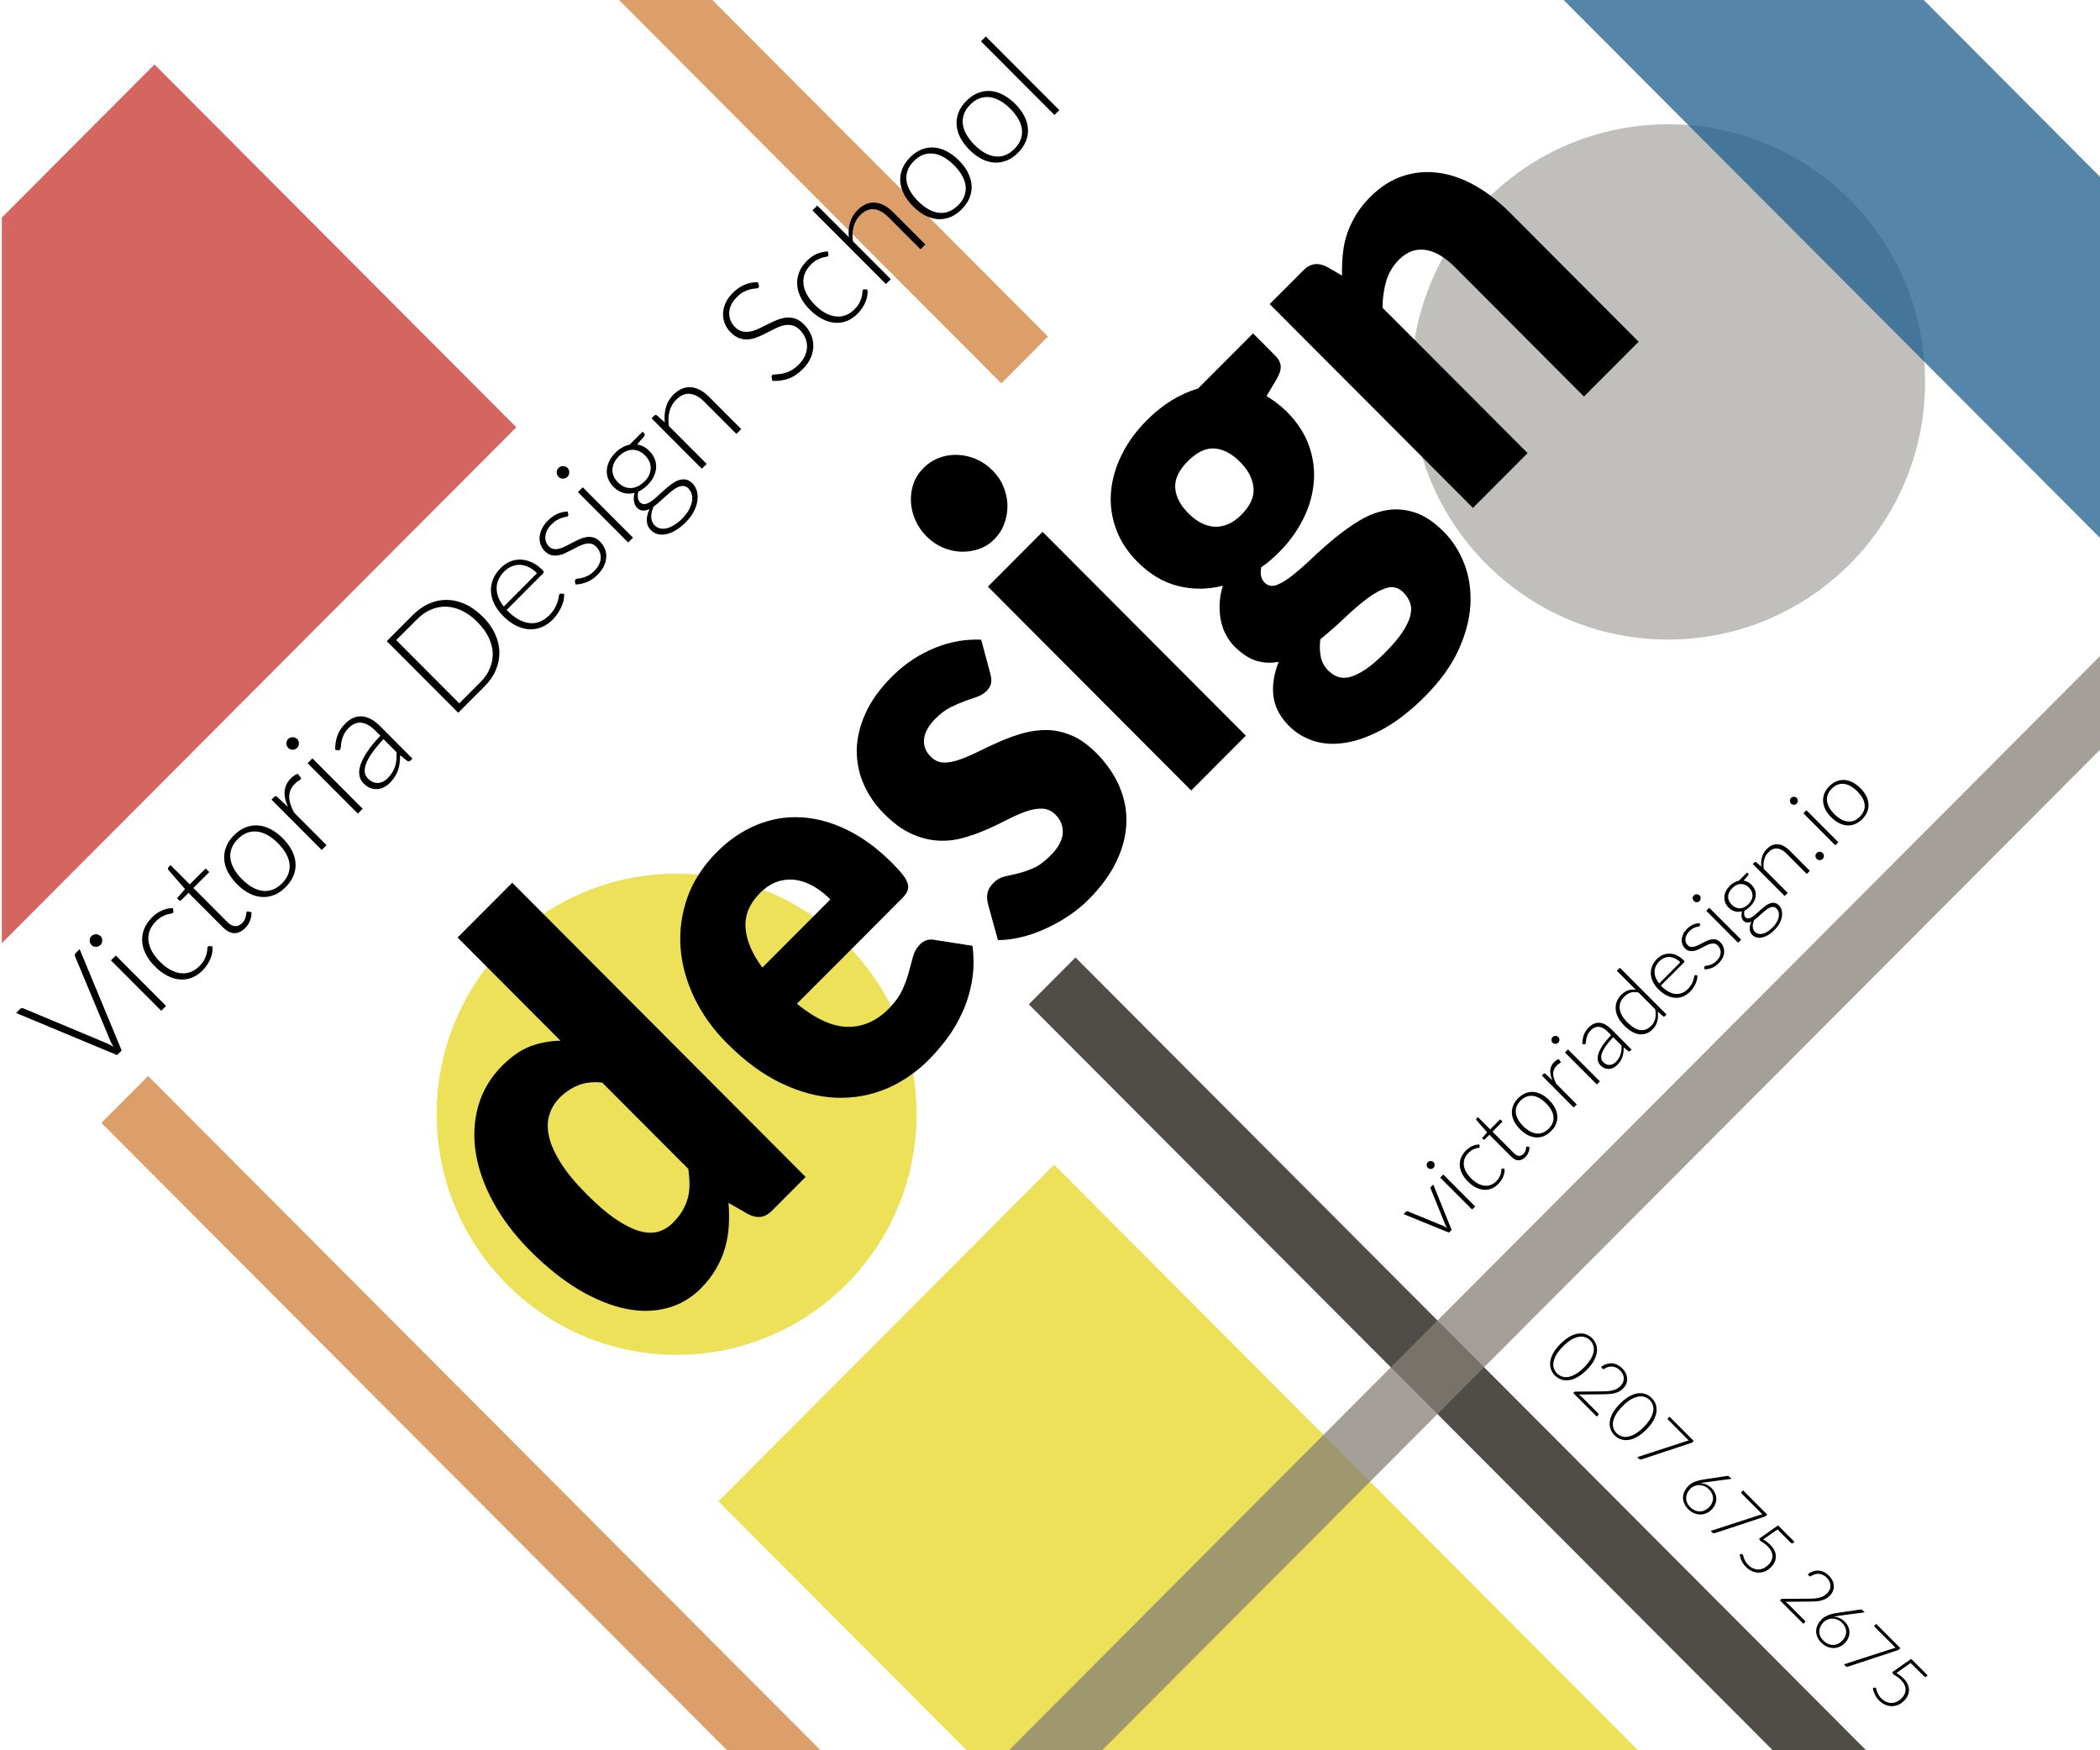 <?xml version="1.0" encoding="UTF-8"?>
<svg xmlns="http://www.w3.org/2000/svg" width="300" height="250" viewBox="0 0 300 250">
  <g id="background">
    <rect x=".26" width="299.74" height="250" fill="none"/>
  </g>
  <g id="yellow">
    <polygon points="234.01 250 138.1 250 102.63 214.44 150.59 166.36 188.94 204.81 195.6 211.49 234.01 250" fill="#e5d720" opacity=".75"/>
  </g>
  <g id="circle_grey">
    <ellipse cx="238.3" cy="54.55" rx="36.71" ry="36.8" fill="#aaa9a5" opacity=".75"/>
  </g>
  <g id="circle_yellow">
    <ellipse cx="96.66" cy="159.15" rx="34.28" ry="34.37" fill="#e5d720" opacity=".75"/>
  </g>
  <g id="red">
    <polygon points="73.76 61.03 .26 134.72 .26 31.08 22.07 9.21 73.76 61.03" fill="#c6322b" opacity=".75"/>
  </g>
  <g id="blue">
    <polygon points="300 25.25 300 76.83 275.17 51.94 241.16 17.84 223.37 0 274.82 0 300 25.25" fill="#1c5e8e" opacity=".75"/>
  </g>
  <g id="orange1">
    <polygon points="149.71 48.07 143.05 54.76 88.43 0 101.77 0 149.71 48.07" fill="#d07f37" opacity=".75"/>
  </g>
  <g id="orange2">
    <polygon points="21.16 153.69 117.22 250 103.87 250 14.48 160.38 21.16 153.69" fill="#d07f37" opacity=".75"/>
  </g>
  <g id="black">
    <polygon points="266.59 250 253.25 250 205.22 201.85 146.97 143.45 153.64 136.76 266.59 250" fill="#16120c" opacity=".75"/>
  </g>
  <g id="grey">
    <polygon points="300 93.71 300 107.09 212.15 195.16 205.48 201.85 195.86 211.49 157.45 250 144.13 250 205.49 188.48 300 93.71" fill="#857f75" opacity=".75"/>
  </g>
  <g id="design">
    <g>
      <path d="m73.18,126.08l-7.81,7.83,4.19,4.2,10.51,10.54c-1.49.02-2.9.29-4.26.78-1.35.5-2.7,1.43-4.07,2.79-1.66,1.67-2.79,3.57-3.41,5.72-.61,2.15-.73,4.4-.36,6.74.38,2.34,1.22,4.71,2.54,7.11,1.32,2.4,3.06,4.69,5.23,6.86,2.35,2.36,4.69,4.22,7,5.59,2.32,1.36,4.54,2.26,6.64,2.69,2.11.43,4.08.4,5.91-.09,1.83-.48,3.42-1.41,4.79-2.77.89-.9,1.62-1.82,2.18-2.79.57-.96,1-1.95,1.3-2.98.3-1.03.49-2.09.55-3.17.07-1.07.06-2.18-.04-3.32l2.81,1.61c1.28.67,2.4.52,3.37-.46l4.84-4.85-41.92-42.03Zm25.08,45.05c-.17.61-.42,1.21-.76,1.79-.34.59-.8,1.16-1.37,1.74-.62.62-1.33,1.04-2.1,1.27-.79.22-1.69.19-2.68-.09-1.01-.29-2.13-.85-3.38-1.7-1.25-.84-2.63-2.03-4.17-3.57s-2.81-3.07-3.68-4.45-1.44-2.64-1.69-3.79c-.26-1.14-.24-2.18.05-3.1.28-.93.79-1.75,1.51-2.48.76-.75,1.63-1.33,2.6-1.73.98-.4,2.12-.53,3.44-.39l12.3,12.33c.11.78.17,1.52.17,2.21s-.08,1.34-.24,1.96Z"/>
      <path d="m138.95,135.1l-5.38-.84c-.82-.19-1.54.03-2.16.65-.47.48-.8,1.05-.98,1.72-.19.67-.39,1.42-.6,2.23-.22.81-.53,1.67-.94,2.57-.36.76-.89,1.53-1.6,2.3-.12.14-.25.27-.39.41-1.7,1.7-3.62,2.54-5.79,2.53-2.16-.02-4.59-1.12-7.27-3.3l7.77-7.78,7.3-7.32c.35-.36.59-.69.73-1.02.13-.32.14-.67.03-1.04-.1-.38-.34-.8-.7-1.26-.36-.47-.87-1.03-1.52-1.68-2.09-2.1-4.26-3.68-6.49-4.76-2.22-1.08-4.43-1.67-6.6-1.77-2.17-.11-4.27.26-6.3,1.1-2.03.84-3.92,2.13-5.65,3.86-1.03,1.03-1.9,2.11-2.6,3.23-.69,1.06-1.23,2.16-1.63,3.31-.82,2.36-1.14,4.76-.95,7.19.19,2.43.86,4.81,1.99,7.15,1.14,2.34,2.68,4.48,4.63,6.43,2.57,2.58,5.18,4.5,7.82,5.74,2.63,1.25,5.21,1.93,7.72,2.04,2.5.1,4.9-.32,7.16-1.26,1.38-.57,2.66-1.31,3.88-2.21.79-.58,1.55-1.24,2.26-1.96.89-.89,1.76-1.9,2.6-3.02.84-1.13,1.57-2.37,2.18-3.72.62-1.35,1.08-2.81,1.36-4.39.29-1.58.33-3.29.1-5.13Zm-30.04,3.11c-1.51-2.04-2.3-3.96-2.41-5.75-.1-1.79.59-3.42,2.06-4.9.16-.16.33-.32.5-.46.68-.59,1.4-.99,2.11-1.21.91-.27,1.8-.33,2.67-.18.88.15,1.72.48,2.53.97.81.5,1.57,1.09,2.25,1.79l-2.43,2.44-7.29,7.3Z"/>
      <path d="m159.89,112.26c-.75-1.69-1.84-3.26-3.27-4.7-1.18-1.18-2.36-2.02-3.54-2.51-1.19-.5-2.36-.76-3.52-.78-1.16,0-2.29.14-3.42.46s-2.21.71-3.27,1.17c-1.05.46-2.05.93-3.02,1.41-.97.48-1.88.87-2.71,1.17-.84.3-1.62.45-2.31.44-.7-.01-1.32-.29-1.86-.83-.75-.75-1.07-1.6-.96-2.55.11-.96.66-1.93,1.65-2.92.69-.69,1.4-1.22,2.1-1.58.72-.36,1.4-.65,2.02-.88.64-.22,1.23-.43,1.78-.62.54-.19,1-.47,1.37-.84.36-.36.57-.72.65-1.1.08-.38.04-.84-.11-1.4l-1.3-4.83c-1.03-.05-2.08.01-3.18.19-1.1.18-2.19.49-3.31.93-1.11.44-2.19,1-3.26,1.7s-2.07,1.52-3.01,2.46c-1.73,1.73-2.99,3.5-3.79,5.29-.8,1.79-1.21,3.54-1.23,5.24,0,1.7.32,3.32,1.01,4.87.68,1.54,1.64,2.93,2.87,4.16,1.33,1.33,2.62,2.29,3.91,2.87,1.29.58,2.54.91,3.76.98,1.21.08,2.39-.04,3.54-.35,1.16-.31,2.25-.7,3.31-1.16,1.06-.45,2.06-.93,3.02-1.43.97-.5,1.88-.9,2.71-1.2.84-.3,1.63-.44,2.35-.42.73.02,1.38.32,1.95.9.32.32.57.69.75,1.1.18.42.27.88.26,1.37,0,.5-.16,1.03-.44,1.59-.28.56-.72,1.15-1.33,1.75-.85.86-1.68,1.46-2.46,1.8-.79.34-1.52.59-2.19.75-.69.15-1.32.3-1.91.44-.59.14-1.11.43-1.56.89-.49.49-.78.99-.88,1.52-.09.53-.05,1.08.12,1.66l1.38,5.01c1.01,0,2.08-.13,3.23-.4,1.14-.26,2.28-.65,3.43-1.17,1.16-.51,2.26-1.12,3.34-1.83,1.08-.71,2.06-1.5,2.95-2.4,1.78-1.78,3.11-3.6,3.99-5.46.89-1.86,1.36-3.7,1.41-5.51.06-1.81-.29-3.57-1.03-5.25Z"/>
      <path d="m143.35,69.51c-.35-.86-.88-1.64-1.57-2.33s-1.5-1.25-2.36-1.62c-.87-.36-1.76-.56-2.66-.59-.9-.03-1.78.11-2.61.43-.84.32-1.59.81-2.24,1.47-.64.64-1.11,1.36-1.4,2.18s-.42,1.68-.38,2.57c.04.9.24,1.78.62,2.64.37.86.91,1.65,1.62,2.36s1.47,1.22,2.31,1.59c.86.36,1.73.56,2.6.59.89.03,1.75-.1,2.57-.38.82-.29,1.56-.75,2.19-1.39.65-.66,1.14-1.41,1.44-2.26.31-.85.46-1.73.44-2.63-.02-.89-.21-1.77-.57-2.63Zm5.59,6.45l-7.81,7.83,29.04,29.12,7.81-7.83-29.04-29.12Z"/>
      <path d="m209.23,80.65c-.68-1.82-1.68-3.39-2.98-4.7-1.4-1.41-2.78-2.33-4.16-2.76-1.38-.44-2.72-.54-4.04-.31-1.32.23-2.58.72-3.81,1.46-1.23.74-2.39,1.57-3.53,2.5-1.12.92-2.19,1.86-3.2,2.82-1.01.96-1.94,1.78-2.8,2.47-.86.69-1.63,1.16-2.3,1.42-.69.26-1.28.14-1.77-.35s-.64-1.21-.46-2.18c.45-.29.88-.62,1.29-.98.42-.36.83-.74,1.23-1.14,1.49-1.48,2.64-3.09,3.5-4.83.86-1.73,1.35-3.49,1.49-5.25.14-1.77-.1-3.5-.71-5.21-.62-1.71-1.65-3.29-3.1-4.75-.47-.47-.95-.89-1.44-1.26s-.99-.72-1.5-1.03l1.41-2.37c.44-.74.64-1.37.61-1.89-.04-.53-.3-1.03-.79-1.52l-3.16-3.17-7.86,7.87c-2.64.79-5.08,2.29-7.29,4.51-1.54,1.53-2.73,3.17-3.6,4.93-.88,1.75-1.39,3.52-1.54,5.3-.16,1.78.07,3.54.69,5.26.61,1.73,1.65,3.32,3.1,4.78,1.76,1.76,3.69,2.91,5.79,3.43,2.1.53,4.24.52,6.4-.04-.29.92-.45,1.81-.47,2.66-.03.85.04,1.65.2,2.4.17.76.42,1.44.76,2.05.34.61.73,1.14,1.16,1.57,1.07,1.06,2.12,1.75,3.16,2.05,1.04.31,2.09.35,3.16.14-.69,1.74-.94,3.38-.75,4.91.19,1.53.93,2.95,2.21,4.24.99.99,2.17,1.71,3.56,2.16,1.39.44,2.92.52,4.6.24,1.69-.28,3.48-.95,5.41-2.01,1.91-1.06,3.89-2.62,5.94-4.67,2.07-2.09,3.63-4.24,4.66-6.44,1.03-2.21,1.61-4.36,1.75-6.44.13-2.08-.14-4.04-.82-5.87Zm-31.89-7.12c-.64.64-1.29,1.1-1.94,1.36-.66.27-1.31.38-1.95.34s-1.28-.23-1.89-.55c-.61-.33-1.2-.77-1.76-1.33-1.18-1.18-1.82-2.4-1.91-3.65-.09-1.26.51-2.53,1.8-3.83,1.3-1.3,2.57-1.9,3.82-1.81,1.26.1,2.46.73,3.64,1.91,1.14,1.14,1.79,2.37,1.92,3.67.14,1.3-.44,2.6-1.74,3.89Zm24.14,14.38c-.16.69-.54,1.48-1.11,2.35s-1.42,1.88-2.54,3c-1.05,1.05-1.97,1.84-2.79,2.38-.82.54-1.56.89-2.2,1.06-.64.16-1.22.15-1.71-.03-.5-.18-.95-.47-1.37-.88-.58-.58-.94-1.26-1.09-2.03-.14-.77-.16-1.58-.05-2.45,1.21-.98,2.37-2.01,3.5-3.08,1.13-1.08,2.2-1.99,3.22-2.76,1.02-.76,1.96-1.26,2.82-1.51.87-.25,1.65-.02,2.33.67.43.43.74.91.94,1.45.2.53.21,1.14.04,1.83Z"/>
      <path d="m199.84,37.1c1.15-1.14,2.4-1.61,3.79-1.4.84.12,1.69.47,2.53,1.05.55.37,1.11.83,1.67,1.39l18.45,18.5,7.81-7.83-18.45-18.5c-.89-.88-1.79-1.66-2.71-2.36h0c-.74-.56-1.5-1.05-2.27-1.48-1.74-.97-3.47-1.57-5.21-1.79-1.75-.23-3.43-.07-5.09.48-1.65.55-3.19,1.55-4.62,2.98-.84.84-1.53,1.71-2.06,2.6-.53.89-.96,1.8-1.26,2.72-.31.93-.5,1.88-.59,2.87-.09.99-.13,2-.11,3.03l-2.13-1.23c-1.28-.67-2.39-.52-3.37.46l-4.84,4.84,29.04,29.12,7.81-7.83-16.14-16.18-4.59-4.59c.02-1.4.2-2.68.54-3.83.35-1.15.95-2.16,1.81-3.02Z"/>
    </g>
  </g>
  <g id="victoria">
    <g>
      <path d="m11.38,135.58l6,14.46-.66.66-14.42-6.01.58-.59c.07-.07.14-.1.22-.11.08,0,.16,0,.24.04l11.95,5c.14.07.29.14.45.22.16.08.32.17.48.26-.1-.15-.19-.31-.27-.46-.09-.15-.16-.31-.22-.46l-5-11.97c-.03-.07-.05-.15-.04-.24,0-.09.05-.16.11-.23l.58-.58Z"/>
      <path d="m14.36,133.7c.09.09.15.19.19.3.04.11.06.22.06.34s-.02.23-.06.34c-.04.11-.11.21-.2.3-.09.09-.18.15-.3.19-.11.04-.22.07-.34.07s-.23-.02-.34-.06c-.11-.04-.21-.11-.29-.19-.09-.09-.15-.19-.2-.3-.05-.11-.07-.23-.07-.34s.02-.23.06-.34c.04-.11.11-.21.19-.3.09-.09.18-.15.3-.2.11-.04.22-.07.34-.07.12,0,.23.02.35.07.12.04.22.11.3.2Zm2.18,2.78l7.18,7.2-.69.69-7.18-7.2.69-.69Z"/>
      <path d="m24.77,130.15s0,.09,0,.13c0,.04-.03.08-.07.12-.05.05-.15.08-.29.1-.15.02-.33.06-.54.12-.22.06-.46.17-.74.31-.27.14-.56.37-.86.67-.41.42-.71.86-.88,1.32-.17.47-.23.95-.18,1.45.05.5.22,1,.49,1.5.28.5.66,1,1.14,1.49.5.51,1.01.9,1.52,1.17.51.27,1,.43,1.48.48.48.05.95,0,1.4-.18.45-.17.86-.44,1.23-.82.35-.35.6-.68.75-.99s.25-.6.31-.85c.06-.25.08-.46.09-.63,0-.17.04-.28.09-.34s.13-.08.22-.07l.41.05c.03.26.03.53-.01.82-.04.29-.13.59-.25.9-.12.3-.28.61-.48.9-.2.3-.43.58-.7.85-.46.46-.96.79-1.5,1-.54.21-1.11.3-1.7.25-.59-.04-1.18-.22-1.79-.53-.61-.31-1.2-.75-1.78-1.33-.55-.55-.98-1.12-1.28-1.72-.31-.6-.49-1.2-.53-1.81-.05-.61.04-1.2.26-1.79.22-.58.59-1.14,1.11-1.66.47-.47.95-.81,1.46-1.02.51-.21,1.03-.33,1.55-.34l.06.43Z"/>
      <path d="m35.04,132.55c-.49.49-1,.73-1.54.74-.54,0-1.09-.28-1.66-.84l-4.91-4.92-1.03,1.03c-.05.05-.11.08-.17.09-.06,0-.12-.02-.17-.07l-.27-.27,1.14-1.32-2.39-2.75c-.03-.05-.05-.11-.06-.17,0-.06.02-.12.07-.17l.32-.33,2.74,2.75,2.27-2.27.51.51-2.27,2.27,4.87,4.88c.2.2.39.34.58.43.19.09.38.14.56.14.18,0,.35-.03.52-.11.16-.08.31-.19.45-.33.17-.17.3-.35.37-.52.07-.18.13-.34.16-.49.03-.15.05-.28.06-.39,0-.11.03-.18.06-.21.04-.04.1-.05.19-.04l.49.12c.02.38-.05.78-.21,1.19-.16.4-.39.76-.69,1.06Z"/>
      <path d="m33.44,119.3c.51-.52,1.06-.89,1.64-1.12.58-.23,1.17-.33,1.77-.28.6.04,1.2.22,1.8.53.6.31,1.18.74,1.75,1.31.56.56,1,1.15,1.3,1.75.31.6.48,1.2.52,1.8.04.6-.05,1.19-.29,1.77-.23.58-.61,1.13-1.12,1.65s-1.06.89-1.64,1.12c-.58.23-1.17.33-1.77.29s-1.2-.21-1.8-.52-1.18-.74-1.74-1.31c-.56-.56-1-1.15-1.31-1.75-.31-.6-.48-1.21-.52-1.81-.04-.6.05-1.2.28-1.78.23-.58.6-1.13,1.12-1.65Zm6.85,6.86c.43-.43.73-.88.9-1.34.17-.47.23-.95.17-1.44-.06-.49-.23-.98-.51-1.48-.28-.49-.66-.98-1.14-1.46-.48-.48-.96-.86-1.46-1.14-.5-.28-.99-.46-1.48-.52-.49-.06-.97,0-1.44.16s-.92.47-1.35.9c-.43.43-.73.88-.9,1.35-.17.47-.22.95-.16,1.44s.23.99.52,1.49c.28.5.66.99,1.14,1.47.48.48.97.86,1.46,1.14s.99.45,1.48.51c.49.06.97,0,1.43-.17.47-.17.91-.47,1.34-.9Z"/>
      <path d="m41.15,115.28c-.18-.4-.32-.79-.4-1.16-.09-.37-.12-.73-.09-1.07.03-.34.11-.67.26-.99.14-.31.36-.61.63-.89.15-.15.31-.28.48-.4.17-.12.35-.2.52-.24l.42.54c.05.1.05.19-.02.25-.06.06-.16.13-.31.21-.15.08-.32.22-.52.42-.28.28-.48.57-.61.87-.13.3-.2.62-.2.96,0,.34.06.7.18,1.07.12.38.29.78.51,1.21l4.65,4.66-.69.69-7.18-7.2.37-.37c.08-.08.16-.12.22-.12.07,0,.15.04.24.11l1.56,1.46Z"/>
      <path d="m42.45,105.54c.09.09.15.19.19.3.04.11.06.22.06.34,0,.12-.02.23-.06.34-.04.11-.11.21-.19.3-.09.09-.19.15-.3.2-.11.04-.22.06-.34.07-.12,0-.23-.02-.34-.06-.11-.04-.21-.1-.29-.19s-.15-.19-.2-.3c-.05-.11-.07-.23-.07-.34,0-.12.02-.23.06-.34.04-.11.11-.21.19-.3.09-.09.18-.15.3-.2s.22-.06.34-.06c.12,0,.23.02.35.06.12.04.22.11.3.2Zm2.18,2.78l7.18,7.2-.69.69-7.18-7.2.69-.69Z"/>
      <path d="m47.88,107.09c0-.75.11-1.43.33-2.04.22-.61.59-1.17,1.12-1.7.38-.39.78-.66,1.19-.83.41-.17.83-.23,1.24-.19.42.04.84.17,1.26.4.42.23.83.54,1.23.94l4.67,4.69-.27.27c-.14.14-.3.17-.47.06l-1.02-.82c0,.39-.03.76-.07,1.11-.04.35-.11.68-.22,1-.1.32-.25.63-.44.93-.19.3-.43.6-.72.9-.25.25-.52.45-.82.61-.3.16-.62.25-.95.29-.33.03-.66-.02-1.01-.14-.34-.13-.68-.35-1-.68-.3-.3-.5-.67-.58-1.11-.09-.43-.04-.93.14-1.5.18-.56.5-1.19.96-1.89.46-.7,1.09-1.46,1.89-2.3l-.75-.75c-.66-.67-1.32-1.03-1.96-1.11-.64-.07-1.25.17-1.81.74-.35.35-.59.69-.74,1.03s-.25.65-.3.94c-.05.28-.08.53-.09.73-.01.2-.05.34-.12.41-.05.05-.11.08-.17.09-.06,0-.12,0-.18,0l-.33-.09Zm6.91-1.53c-.66.71-1.19,1.35-1.6,1.93-.41.58-.7,1.1-.88,1.57-.18.47-.24.88-.2,1.23.05.35.2.66.45.91.24.24.49.41.74.51.26.1.5.14.75.12.25-.02.48-.09.71-.21.23-.12.43-.27.62-.46.28-.28.5-.57.68-.86.17-.29.31-.6.4-.9.09-.31.15-.62.17-.95.02-.32.03-.66.03-1l-1.88-1.88Z"/>
      <path d="m68.96,88.07c.79.79,1.38,1.62,1.77,2.49.39.87.6,1.74.61,2.61.01.87-.16,1.73-.52,2.56-.36.84-.9,1.62-1.63,2.34l-3.73,3.74-10.21-10.23,3.73-3.74c.72-.72,1.5-1.27,2.33-1.63.83-.36,1.69-.54,2.56-.52.87.01,1.74.22,2.6.61.87.4,1.69.99,2.47,1.77Zm-.76.77c-.71-.71-1.45-1.25-2.2-1.61-.76-.36-1.5-.55-2.25-.58-.75-.02-1.47.12-2.18.42-.71.3-1.37.76-1.98,1.37l-2.99,2.99,9.01,9.03,2.99-2.99c.61-.61,1.07-1.27,1.37-1.98.3-.71.44-1.44.42-2.18-.02-.75-.22-1.5-.58-2.26-.36-.76-.9-1.49-1.62-2.21Z"/>
      <path d="m72.37,87.12l.14.14c.54.54,1.08.95,1.61,1.24.53.28,1.05.45,1.56.5.51.05.99-.02,1.46-.21s.9-.48,1.31-.89c.36-.36.63-.71.82-1.06.19-.34.32-.66.4-.94.08-.28.14-.51.16-.7.03-.19.06-.3.11-.35.06-.06.14-.09.22-.07l.42.04c.03.26.01.55-.05.86-.06.32-.17.64-.31.96-.14.32-.32.64-.54.97-.21.32-.46.62-.72.89-.49.49-1.02.85-1.6,1.09-.58.23-1.17.33-1.79.29-.62-.04-1.24-.22-1.87-.53-.63-.32-1.25-.78-1.86-1.4-.51-.52-.92-1.07-1.21-1.65-.29-.58-.45-1.17-.49-1.76-.04-.59.05-1.18.28-1.76.22-.58.59-1.13,1.1-1.64.4-.41.85-.71,1.33-.92.49-.21.99-.31,1.51-.29.52.01,1.05.14,1.59.38.54.24,1.06.62,1.56,1.12.11.11.16.19.17.26,0,.07-.02.14-.09.2l-5.22,5.24Zm4.35-5.24c-.38-.39-.78-.68-1.2-.88-.41-.2-.82-.3-1.23-.32-.41-.01-.81.06-1.19.22-.39.16-.74.4-1.07.73-.37.37-.64.76-.82,1.17-.18.41-.27.83-.26,1.26,0,.43.09.86.26,1.3.17.43.43.86.76,1.28l4.75-4.77Z"/>
      <path d="m81.18,73.45c.03.11,0,.2-.06.27-.05.05-.15.09-.29.11-.14.02-.32.06-.53.13-.21.06-.45.17-.71.31-.26.14-.54.36-.83.65-.26.26-.46.54-.6.82-.14.29-.22.57-.25.85-.03.28,0,.54.09.79.08.25.22.46.4.65.23.23.47.36.74.39.26.03.54.01.83-.07.29-.08.6-.2.91-.37s.64-.33.96-.5c.32-.17.65-.33.99-.48.33-.15.66-.24.99-.29.32-.05.65-.03.96.06.32.09.62.27.91.56.31.31.55.66.71,1.04.16.38.23.78.21,1.19-.02.41-.12.83-.32,1.26-.2.43-.5.85-.9,1.25-.5.51-1.02.86-1.55,1.07-.53.2-1.06.32-1.61.35l-.09-.41c-.01-.06-.02-.12,0-.17.01-.05.04-.1.1-.16.06-.06.18-.1.34-.11.17-.01.37-.05.61-.11.24-.06.5-.16.8-.3.29-.14.6-.37.93-.7.3-.3.53-.61.67-.93.15-.32.22-.62.23-.92s-.04-.59-.16-.86c-.12-.28-.28-.52-.5-.74-.24-.24-.5-.38-.77-.43-.27-.04-.56-.03-.86.05-.3.08-.6.2-.92.36-.32.16-.64.33-.96.5-.33.17-.66.33-.98.48-.33.15-.66.24-.98.29-.33.05-.65.03-.96-.05-.31-.08-.62-.28-.92-.57-.25-.26-.44-.56-.57-.9-.13-.35-.17-.71-.15-1.1.03-.38.13-.77.32-1.17.19-.4.46-.78.83-1.15.44-.44.89-.77,1.35-.98.46-.21.97-.33,1.5-.35l.09.38Z"/>
      <path d="m81.07,66.82c.09.09.15.19.19.3.04.11.06.22.06.34,0,.12-.02.23-.06.34-.04.11-.11.21-.19.3-.09.09-.19.15-.3.2-.11.04-.22.06-.34.07-.12,0-.23-.02-.34-.06-.11-.04-.21-.1-.29-.19s-.15-.19-.2-.3c-.05-.11-.07-.23-.07-.34,0-.12.02-.23.06-.34s.11-.21.2-.3c.09-.09.18-.15.3-.2.11-.04.22-.07.34-.06.12,0,.23.02.35.06.12.04.22.11.3.2Zm2.18,2.78l7.18,7.2-.69.69-7.18-7.2.69-.69Z"/>
      <path d="m91.79,61.67l.24.24c.11.11.1.24,0,.4l-1.02,1.18c.32.05.62.15.92.3.3.15.58.36.84.63.35.35.6.72.76,1.13.16.4.23.82.2,1.24-.02.42-.14.85-.34,1.28-.2.43-.5.83-.88,1.21-.41.41-.84.72-1.31.93-.09.32-.11.61-.07.89.04.27.13.49.29.64.21.21.44.29.7.26.26-.04.53-.15.82-.34s.59-.43.91-.72c.32-.29.65-.59.98-.89.33-.3.68-.58,1.02-.85.35-.26.7-.46,1.04-.59.35-.13.69-.17,1.03-.12.34.05.67.23,1,.56.3.3.51.66.63,1.09.12.42.15.88.08,1.38-.07.49-.24,1.01-.51,1.53-.27.53-.65,1.04-1.15,1.54-.5.51-1,.9-1.48,1.18-.48.28-.94.46-1.37.54-.43.08-.83.07-1.19-.03s-.67-.28-.93-.54c-.38-.38-.58-.83-.6-1.36s.11-1.08.39-1.67c-.32.16-.63.23-.94.22-.3-.01-.59-.15-.86-.42-.1-.1-.19-.23-.26-.38-.07-.15-.12-.32-.16-.5-.03-.19-.04-.38-.03-.59.01-.21.05-.42.12-.64-.54.14-1.07.15-1.58.01-.52-.14-.99-.43-1.43-.86-.35-.35-.6-.72-.76-1.13-.16-.41-.23-.82-.2-1.25.02-.43.14-.86.34-1.28.2-.43.5-.83.88-1.22.32-.32.65-.57.99-.76.34-.19.69-.32,1.04-.39l1.84-1.84Zm.25,7.14c.31-.31.54-.63.69-.96.15-.33.23-.66.23-.98,0-.32-.06-.64-.2-.95-.13-.31-.34-.6-.61-.87-.27-.27-.56-.47-.87-.61-.31-.13-.63-.2-.96-.19-.32,0-.65.09-.97.24-.32.15-.64.38-.94.68-.3.3-.53.62-.68.94-.15.33-.23.65-.24.98s.06.64.19.95c.14.31.34.6.61.87.27.27.56.47.87.61.31.14.62.2.95.19.32,0,.65-.09.98-.24.33-.15.64-.38.95-.68Zm6.34.98c-.23-.23-.47-.35-.72-.37-.25-.02-.52.03-.79.15-.27.12-.56.29-.84.52s-.58.47-.88.74c-.3.27-.59.54-.89.81-.3.27-.59.51-.89.72-.11.25-.2.51-.26.76-.06.25-.09.49-.08.72,0,.23.05.45.13.65s.2.39.36.55c.21.21.46.35.75.43.29.07.6.07.94,0,.34-.08.7-.23,1.08-.46.38-.23.77-.54,1.16-.93.37-.37.66-.75.9-1.15.23-.4.39-.79.48-1.17.08-.38.09-.74.01-1.08-.07-.34-.23-.63-.48-.88Z"/>
      <path d="m94.97,60.36c-.08-.75-.03-1.46.15-2.15.19-.69.54-1.3,1.08-1.83.39-.4.8-.68,1.23-.86.43-.18.85-.24,1.29-.21.43.04.87.17,1.3.4.43.23.86.56,1.28.98l4.59,4.6-.69.69-4.59-4.6c-.67-.68-1.36-1.05-2.04-1.12-.69-.08-1.35.2-1.98.84-.47.47-.78,1.02-.95,1.67-.17.65-.2,1.34-.09,2.08l5.4,5.41-.69.69-7.18-7.2.38-.38c.12-.12.25-.13.39-.03l1.14,1.01Z"/>
      <path d="m108.4,40.79c.04.12.02.23-.07.31-.06.06-.19.1-.37.11-.19,0-.42.04-.7.1-.28.06-.59.17-.93.33-.34.16-.7.43-1.07.8-.37.37-.64.75-.82,1.14-.18.39-.27.77-.27,1.14,0,.37.06.73.2,1.07s.35.64.61.91c.35.35.71.56,1.08.64.37.08.76.08,1.16,0,.4-.08.81-.22,1.22-.42.41-.2.83-.41,1.26-.62.43-.22.86-.41,1.29-.59.43-.18.87-.29,1.3-.34.43-.05.86,0,1.29.13.43.14.85.41,1.27.83.43.43.76.91.99,1.43.23.53.35,1.07.35,1.63s-.12,1.12-.36,1.69c-.24.57-.62,1.11-1.14,1.63-.67.67-1.37,1.14-2.1,1.39-.72.25-1.48.35-2.25.3l-.11-.52c-.02-.13.02-.23.09-.31.04-.04.13-.07.25-.08.12-.01.28-.02.46-.03.18-.01.39-.04.62-.07.23-.04.48-.1.74-.2.26-.09.54-.23.83-.4.29-.17.58-.41.87-.7.4-.4.7-.83.9-1.27.19-.44.3-.88.3-1.31,0-.43-.08-.85-.25-1.26-.18-.41-.43-.78-.76-1.11-.36-.36-.73-.59-1.11-.67-.38-.09-.77-.09-1.16,0-.4.08-.8.23-1.21.43-.41.2-.83.41-1.25.63-.42.22-.85.42-1.28.6-.43.18-.86.29-1.3.34-.44.05-.87,0-1.31-.15-.44-.14-.88-.44-1.31-.88-.34-.34-.61-.74-.79-1.19-.19-.45-.28-.92-.27-1.41,0-.49.12-1,.34-1.51.22-.52.57-1.01,1.04-1.48.53-.53,1.09-.92,1.68-1.17.59-.25,1.23-.38,1.92-.38l.16.51Z"/>
      <path d="m118.34,36.34s0,.09,0,.13c0,.04-.03.08-.07.12-.05.05-.15.08-.29.1-.15.02-.33.06-.54.12-.22.06-.46.17-.74.31-.27.14-.56.37-.86.67-.41.42-.71.86-.88,1.32-.17.47-.23.95-.18,1.45.05.5.22,1,.49,1.5.28.5.66,1,1.14,1.49.5.51,1.01.9,1.52,1.17.51.27,1,.43,1.49.48.48.05.95,0,1.4-.18s.86-.44,1.23-.82c.35-.35.6-.68.75-.99.15-.32.25-.6.31-.85.06-.25.08-.46.09-.63,0-.17.04-.28.09-.34.06-.06.13-.08.22-.07l.41.05c.03.26.03.53-.01.82-.04.29-.13.59-.25.9-.12.3-.28.6-.48.9-.2.3-.43.58-.7.85-.46.46-.96.79-1.5,1.01-.54.21-1.11.3-1.7.25-.59-.04-1.18-.22-1.79-.52-.61-.31-1.2-.75-1.79-1.33-.55-.55-.98-1.12-1.28-1.72-.31-.6-.49-1.2-.53-1.81-.05-.61.04-1.2.26-1.79.22-.58.59-1.14,1.11-1.66.47-.47.95-.81,1.46-1.02.51-.21,1.03-.32,1.55-.34l.07.43Z"/>
      <path d="m121.26,33.92c-.07-.74-.02-1.44.17-2.11.19-.67.54-1.27,1.07-1.8.39-.4.8-.68,1.23-.86.43-.18.85-.24,1.29-.21.43.04.87.17,1.3.4s.86.56,1.28.98l4.59,4.6-.69.69-4.59-4.6c-.67-.68-1.36-1.05-2.04-1.12-.69-.08-1.35.2-1.98.83-.47.47-.78,1.02-.95,1.67-.17.65-.2,1.34-.09,2.08l5.4,5.41-.69.69-10.5-10.52.69-.69,4.53,4.54Z"/>
      <path d="m130.02,22.47c.51-.52,1.06-.89,1.64-1.12.58-.23,1.17-.33,1.77-.28.6.04,1.2.22,1.8.53.6.31,1.18.74,1.75,1.31.56.56,1,1.15,1.3,1.75s.48,1.2.52,1.8c.04.6-.05,1.19-.29,1.78-.23.58-.61,1.13-1.12,1.65-.51.52-1.06.89-1.64,1.12-.58.23-1.17.33-1.77.29-.6-.04-1.2-.21-1.8-.52-.6-.31-1.18-.74-1.74-1.31-.56-.56-1-1.15-1.31-1.75s-.48-1.21-.52-1.81c-.04-.61.05-1.2.28-1.78.23-.58.6-1.13,1.12-1.65Zm6.85,6.86c.43-.43.73-.88.9-1.35.17-.47.23-.95.17-1.44-.06-.49-.23-.98-.51-1.48-.28-.49-.66-.98-1.14-1.46-.48-.48-.96-.86-1.46-1.14-.5-.28-.99-.46-1.48-.52s-.97,0-1.44.16c-.47.17-.92.47-1.35.9-.43.43-.73.88-.9,1.35s-.22.95-.16,1.44c.06.49.23.99.52,1.49.28.5.66.99,1.14,1.46.48.48.97.86,1.46,1.14.5.28.99.45,1.48.51.49.06.97,0,1.43-.17.47-.17.91-.48,1.34-.9Z"/>
      <path d="m138.07,14.4c.51-.52,1.06-.89,1.64-1.12.58-.23,1.17-.33,1.77-.28.6.04,1.2.22,1.8.53.6.31,1.18.74,1.75,1.31.56.56,1,1.15,1.3,1.75.31.6.48,1.2.52,1.8s-.05,1.19-.29,1.77c-.23.58-.61,1.13-1.12,1.65-.51.52-1.06.89-1.64,1.12-.58.23-1.17.33-1.77.29-.6-.04-1.2-.21-1.8-.52-.6-.31-1.18-.74-1.74-1.31-.56-.56-1-1.15-1.31-1.75-.31-.6-.48-1.21-.52-1.81-.04-.6.05-1.2.28-1.78.23-.58.6-1.13,1.12-1.65Zm6.85,6.86c.43-.43.73-.88.9-1.35.17-.47.23-.95.17-1.44-.06-.49-.23-.98-.51-1.47-.28-.49-.66-.98-1.14-1.46-.48-.48-.96-.86-1.46-1.14-.5-.28-.99-.46-1.48-.52-.49-.06-.97,0-1.44.16s-.92.47-1.35.9c-.43.43-.73.88-.9,1.35-.17.47-.22.95-.16,1.44.06.49.23.99.52,1.49.28.5.66.99,1.14,1.47.48.48.97.86,1.46,1.14.5.28.99.45,1.48.51.49.06.97,0,1.43-.17.47-.17.91-.47,1.34-.9Z"/>
      <path d="m140.83,5.21l10.5,10.52-.69.69-10.5-10.52.69-.69Z"/>
    </g>
  </g>
  <g id="web">
    <g>
      <path d="m204.76,169.18l-.33.33s-.06.08-.07.13c0,.04,0,.09.02.14l2.08,5.12c.08.18.18.35.28.51-.16-.1-.33-.2-.51-.29l-5.1-2.09s-.08-.03-.13-.02c-.05,0-.1.03-.14.07l-.34.34,6.47,2.64.39-.38-2.63-6.5Z"/>
      <path d="m204.91,166.19c-.02-.08-.06-.14-.12-.19-.05-.06-.12-.1-.19-.13-.07-.02-.15-.04-.22-.04s-.15.02-.21.04c-.08.03-.14.07-.19.13-.06.05-.1.11-.13.18-.03.08-.04.15-.04.22s.02.15.04.22c.03.07.08.13.13.19.06.05.12.09.19.12.07.03.14.04.21.04s.15-.01.22-.04c.07-.03.13-.07.18-.13.06-.05.1-.11.13-.18.03-.07.04-.15.04-.22s0-.14-.04-.21Zm1.27,1.57l-.44.44,4.56,4.56.44-.43-4.56-4.57Z"/>
      <path d="m214.67,166.9s-.1.01-.13.05c-.04.03-.06.11-.06.21,0,.11-.03.24-.06.4-.04.16-.1.34-.2.54-.1.2-.25.41-.47.63-.24.24-.51.41-.79.52-.28.1-.58.14-.89.11-.3-.03-.62-.14-.94-.31-.33-.17-.65-.42-.97-.74s-.55-.62-.73-.94c-.17-.32-.28-.64-.31-.96-.03-.31,0-.62.11-.91.11-.3.3-.58.56-.84.19-.19.38-.33.55-.43.17-.09.33-.15.47-.19.14-.04.25-.07.34-.08.1,0,.16-.03.19-.06s.04-.05.04-.07c0-.03,0-.06,0-.09l-.05-.27c-.33.01-.66.08-.98.22-.33.13-.64.35-.93.64-.33.34-.57.69-.71,1.06-.14.37-.2.75-.17,1.13.04.39.15.77.34,1.15.2.38.47.74.82,1.09.37.37.75.65,1.14.85.39.19.77.3,1.14.33.37.03.73-.03,1.08-.16.34-.14.66-.35.95-.64.17-.17.32-.35.45-.54.12-.19.22-.38.3-.57.08-.2.13-.39.16-.57.02-.19.03-.36,0-.53l-.27-.03Z"/>
      <path d="m218.18,163.77c-.06,0-.1,0-.13.02-.02.03-.03.07-.03.14,0,.07-.02.15-.04.25-.02.09-.05.2-.1.31s-.13.22-.24.33c-.09.09-.18.16-.29.21-.1.05-.21.07-.33.07-.11,0-.23-.03-.35-.09-.12-.06-.25-.15-.37-.28l-3.09-3.09,1.44-1.44-.33-.33-1.44,1.44-1.74-1.74-.21.2s-.05.07-.04.11c0,.04,0,.08.03.11l1.53,1.75-.73.83.17.17s.07.05.11.05.08-.02.11-.06l.66-.65,3.11,3.12c.36.36.71.53,1.05.53s.67-.15.98-.46c.2-.2.34-.42.44-.68.1-.26.15-.51.14-.75l-.31-.07Z"/>
      <path d="m222.14,158.25c-.19-.38-.47-.75-.83-1.11-.35-.36-.73-.64-1.11-.83-.38-.2-.76-.31-1.15-.34-.38-.03-.75.03-1.12.18-.37.15-.72.38-1.05.71s-.56.68-.71,1.05c-.15.37-.21.75-.18,1.13.02.38.13.77.33,1.15.19.38.47.75.83,1.11.36.36.73.64,1.11.83s.76.3,1.15.33c.38.03.76-.04,1.13-.18.36-.15.71-.39,1.04-.72.33-.32.57-.67.71-1.04.15-.37.21-.75.18-1.13-.02-.38-.13-.76-.33-1.14Zm-.33,2.11c-.11.3-.3.59-.57.86-.28.27-.56.46-.86.57-.29.11-.6.15-.91.11-.31-.04-.62-.15-.94-.32-.31-.18-.62-.42-.93-.73s-.54-.61-.72-.93c-.18-.31-.29-.63-.33-.94-.04-.31,0-.62.1-.92.11-.3.3-.58.57-.85s.56-.47.86-.57c.3-.11.6-.15.92-.11.31.04.62.15.94.33.31.18.62.43.92.73.31.3.55.61.73.93.18.31.29.62.33.93.04.31,0,.62-.11.91Z"/>
      <path d="m222.32,154.79c-.14-.27-.25-.53-.32-.76-.08-.24-.12-.47-.12-.69,0-.21.05-.41.13-.6s.21-.38.39-.56c.12-.12.23-.21.33-.26.1-.05.16-.1.2-.13.04-.05.05-.1,0-.17l-.26-.33c-.12.02-.23.07-.34.15-.1.07-.21.16-.3.25-.18.18-.31.37-.41.57-.09.2-.14.41-.16.63,0,.21,0,.44.06.68.05.23.14.48.26.74l-1-.93c-.05-.05-.1-.07-.15-.07-.04,0-.09.03-.14.08l-.23.23,4.55,4.57.44-.44-2.94-2.96Z"/>
      <path d="m222.73,148.31c-.02-.06-.06-.13-.12-.18-.05-.06-.12-.1-.19-.13-.07-.02-.15-.04-.22-.04s-.15.02-.22.04c-.07.03-.13.07-.18.13-.06.05-.1.11-.13.18-.02.08-.04.15-.04.22s.02.15.04.22c.03.07.07.13.13.19.05.05.12.09.19.12.07.03.14.04.21.04s.14-.01.22-.04c.07-.03.13-.07.18-.12.06-.06.1-.12.13-.19.02-.07.04-.15.04-.22s0-.14-.04-.22Zm1.27,1.58l-.44.44,4.56,4.56.44-.43-4.56-4.57Z"/>
      <path d="m230.11,146.94c-.25-.25-.51-.45-.78-.6-.27-.14-.54-.23-.8-.25-.27-.03-.53.02-.79.12-.27.11-.52.28-.76.53-.34.33-.57.69-.72,1.08-.14.38-.21.81-.21,1.29l.21.05s.08.01.12.01c.04-.01.07-.03.11-.06.04-.05.07-.13.07-.26,0-.13.03-.28.06-.47.04-.18.1-.37.19-.59.1-.22.25-.43.47-.65.36-.36.75-.52,1.16-.47.41.04.82.28,1.24.7l.48.48c-.5.53-.9,1.01-1.2,1.45-.29.45-.5.85-.61,1.2-.11.36-.14.68-.09.96.06.27.18.5.37.7.21.21.42.35.64.43.22.08.43.11.64.09.21-.02.41-.08.61-.18.19-.1.36-.23.52-.39.19-.18.34-.38.46-.57s.21-.39.28-.59c.06-.2.11-.41.14-.64.02-.22.04-.45.04-.7l.65.52c.11.07.21.05.3-.04l.18-.17-2.97-2.98Zm1.52,3.02c-.02.21-.06.41-.12.6-.05.2-.14.39-.25.58-.11.19-.25.37-.43.54-.12.12-.25.22-.39.3-.15.07-.3.12-.45.13-.16.01-.32-.01-.48-.07-.16-.06-.32-.17-.47-.32-.16-.17-.26-.36-.29-.58-.03-.23,0-.49.12-.78.12-.3.3-.63.56-1,.26-.36.6-.77,1.02-1.22l1.19,1.19c0,.22,0,.43,0,.63Z"/>
      <path d="m231.42,138.23l-.44.43,2.7,2.71c-.39-.05-.76-.03-1.1.09-.33.11-.66.32-.97.63s-.54.67-.67,1.04c-.12.37-.16.74-.12,1.12.05.38.17.76.37,1.14.21.37.47.73.81,1.06.77.78,1.51,1.21,2.2,1.28.71.08,1.34-.16,1.9-.73.34-.33.56-.72.66-1.15.11-.43.13-.88.06-1.36l.76.67c.09.07.18.06.26-.02l.24-.23-6.66-6.68Zm5.05,7.24c-.09.4-.29.76-.59,1.06-.47.47-.99.67-1.56.6-.57-.07-1.19-.45-1.87-1.13-.3-.3-.54-.61-.72-.93-.18-.31-.3-.63-.34-.95-.04-.31,0-.62.09-.92.11-.3.29-.58.56-.85.28-.27.57-.46.89-.57.32-.1.7-.11,1.14-.02l2.39,2.4c.09.47.09.91,0,1.31Z"/>
      <path d="m242.22,139.29c-.06-.01-.1,0-.14.04-.03.03-.05.11-.07.23-.02.11-.05.26-.11.44-.05.18-.13.37-.25.59-.12.22-.29.45-.52.67-.26.26-.54.45-.83.57-.3.12-.61.16-.93.14-.32-.03-.66-.14-.99-.32-.34-.18-.69-.44-1.03-.78l-.09-.09,3.32-3.32s.06-.09.05-.13c0-.05-.04-.1-.11-.17-.32-.32-.65-.56-.99-.71-.34-.16-.68-.24-1.01-.24-.33,0-.65.05-.96.18-.31.13-.6.33-.85.58-.33.33-.56.68-.7,1.04-.14.37-.2.74-.18,1.12.03.38.13.75.31,1.12.19.37.44.72.77,1.05.39.39.78.68,1.19.88.4.21.79.32,1.18.34.4.03.77-.03,1.14-.18.37-.15.7-.38,1.02-.69.17-.17.32-.36.46-.57.13-.2.25-.4.34-.61.09-.2.16-.41.2-.61s.05-.38.03-.55l-.26-.02Zm-5.69.37c-.11-.27-.16-.55-.16-.82s.05-.54.16-.8c.12-.26.29-.51.53-.75.21-.2.43-.36.68-.46.24-.1.5-.15.76-.14.26.01.52.08.78.21.26.12.52.31.76.55l-3.01,3.03c-.21-.27-.37-.54-.49-.82Z"/>
      <path d="m246.18,135.22c-.1-.24-.25-.46-.45-.66-.18-.18-.38-.3-.58-.35-.2-.06-.41-.07-.61-.04-.21.03-.42.09-.63.18-.21.09-.42.19-.63.3-.21.11-.41.22-.61.32-.21.11-.4.18-.58.23-.19.05-.37.07-.53.05-.17-.02-.33-.11-.47-.25-.12-.12-.2-.25-.26-.41-.05-.16-.07-.33-.05-.5,0-.18.07-.36.16-.54s.21-.36.38-.52c.18-.19.36-.32.52-.42.17-.08.32-.15.45-.19.14-.04.25-.07.34-.08s.15-.04.19-.07c.04-.05.06-.1.04-.17l-.06-.24c-.34.01-.66.08-.96.22-.29.13-.58.34-.86.62-.23.23-.41.48-.53.73-.11.25-.18.5-.2.75-.02.24.02.47.09.69.08.22.2.41.37.57.19.19.38.32.58.37.2.05.41.06.62.03.2-.03.41-.09.62-.18.21-.09.42-.2.63-.31.21-.11.41-.21.61-.32.2-.1.4-.17.59-.22s.37-.06.54-.04c.18.03.34.12.49.28.14.13.25.29.32.46.07.18.11.36.1.55s-.05.38-.15.58c-.09.21-.23.4-.43.59-.2.21-.4.36-.59.45-.19.09-.36.15-.51.19-.15.04-.28.06-.38.07-.11.01-.18.03-.22.07-.03.03-.05.07-.06.1,0,.03,0,.07,0,.11l.05.25c.35-.01.7-.09,1.03-.22.34-.13.66-.35.99-.68.25-.25.44-.52.57-.79.13-.27.19-.54.2-.8s-.03-.51-.13-.76Z"/>
      <path d="m242.91,128.08c-.02-.07-.06-.13-.11-.19-.06-.05-.12-.09-.2-.12-.07-.03-.14-.04-.22-.04-.07,0-.14.01-.21.04-.07.03-.14.07-.19.12-.06.06-.1.12-.13.19-.02.07-.04.14-.04.22,0,.07.02.14.05.22.03.07.07.13.12.19.06.05.12.09.19.12.07.02.14.04.21.04.08,0,.15-.02.22-.04.07-.03.13-.07.19-.13.05-.05.09-.12.12-.19.03-.07.04-.14.04-.21,0-.08,0-.15-.04-.22Zm1.27,1.58l-.43.43,4.55,4.57.44-.44-4.56-4.56Z"/>
      <path d="m254.53,130c-.08-.27-.21-.5-.4-.69-.21-.2-.42-.32-.64-.35-.22-.03-.43,0-.65.08-.22.08-.44.2-.67.37-.22.17-.44.35-.65.54-.21.19-.42.38-.62.56-.21.19-.4.34-.58.46-.19.12-.36.19-.53.21-.16.03-.31-.03-.44-.16-.1-.1-.16-.23-.18-.41-.03-.17,0-.36.05-.56.29-.14.57-.33.83-.6.24-.24.42-.49.55-.76.13-.27.21-.54.22-.81.02-.27-.03-.54-.13-.79-.1-.26-.26-.5-.48-.72-.17-.17-.35-.3-.54-.4-.19-.1-.38-.16-.58-.19l.64-.75c.08-.1.08-.19,0-.25l-.15-.15-1.17,1.17c-.23.04-.45.13-.67.25-.22.12-.43.28-.63.48-.24.25-.43.5-.56.77-.13.28-.2.55-.22.82,0,.27.03.54.13.79.1.26.26.5.48.72.28.28.58.46.91.55.33.08.67.08,1.01-.01-.04.14-.06.27-.07.41,0,.13,0,.25,0,.37.02.12.06.22.1.32.05.09.1.17.17.24.17.17.35.26.54.26.2.01.4-.04.6-.14-.18.37-.26.73-.25,1.06.02.33.15.62.39.86.16.16.36.28.59.34.23.07.48.07.76.02.27-.05.56-.16.87-.34.31-.18.62-.42.94-.75.32-.31.56-.64.74-.97.17-.34.28-.66.32-.97.05-.32.03-.61-.05-.88Zm-5.99-.26c-.2,0-.4-.04-.6-.12-.19-.09-.38-.22-.55-.39s-.3-.36-.39-.55c-.08-.2-.13-.4-.12-.61,0-.21.05-.41.15-.62.1-.21.24-.4.43-.6.2-.19.4-.34.6-.43.21-.1.41-.15.62-.15.21,0,.41.03.61.12.2.08.38.21.56.38.17.18.3.36.38.56.09.19.13.39.13.6,0,.2-.06.41-.15.62-.1.21-.25.41-.44.61-.2.19-.39.33-.6.43-.21.09-.42.14-.63.15Zm5.55,1.28c-.05.25-.16.49-.3.75-.15.25-.34.49-.58.72-.25.25-.49.45-.74.6-.24.14-.47.24-.68.28-.22.05-.42.06-.6.01-.19-.05-.35-.14-.48-.27-.11-.11-.18-.22-.23-.35s-.08-.27-.09-.42c0-.15,0-.3.05-.45.04-.16.09-.32.16-.48.19-.14.38-.29.57-.46.19-.17.38-.34.56-.51.19-.17.38-.33.56-.47.19-.14.36-.25.54-.33.17-.08.34-.11.5-.1.17.01.32.09.46.24.16.15.26.34.31.55.04.22.04.45,0,.69Z"/>
      <path d="m252.63,121.73c.41-.41.83-.58,1.26-.53.44.04.88.28,1.31.71l2.91,2.92.44-.44-2.91-2.92c-.27-.27-.54-.47-.82-.62-.27-.15-.55-.23-.82-.26-.28-.02-.55.02-.82.13s-.53.29-.78.55c-.34.34-.57.72-.69,1.16s-.15.89-.1,1.36l-.72-.64c-.09-.06-.18-.06-.25.02l-.25.24,4.56,4.57.44-.44-3.42-3.43c-.07-.47-.05-.91.06-1.32.11-.41.31-.77.6-1.06Z"/>
      <path d="m260.51,122.04c-.02-.08-.07-.14-.13-.2s-.12-.11-.2-.14c-.07-.02-.15-.04-.23-.04-.07,0-.15.02-.22.04-.08.03-.14.08-.2.14s-.11.12-.14.2c-.02.07-.04.15-.04.22,0,.08.02.15.05.23.03.07.07.14.13.19.12.12.26.18.42.18.17,0,.31-.06.43-.18.05-.05.1-.12.13-.19.03-.08.05-.15.05-.23,0-.07-.02-.15-.05-.22Z"/>
      <path d="m256.8,114.16c-.03-.07-.07-.13-.12-.19-.06-.05-.12-.09-.19-.12-.08-.03-.15-.04-.23-.04-.07,0-.14.01-.21.04-.07.03-.13.07-.19.12-.06.06-.1.12-.12.19-.03.07-.04.14-.04.22,0,.07,0,.14.04.21.03.08.07.14.12.2.06.05.12.09.19.12.07.02.14.04.21.04.08,0,.15-.02.22-.05.07-.02.13-.06.19-.12.05-.05.09-.12.12-.19.03-.07.04-.14.04-.21,0-.08,0-.15-.03-.22Zm1.26,1.57l-.43.44,4.56,4.57.43-.44-4.56-4.57Z"/>
      <path d="m266.6,113.68c-.2-.38-.47-.75-.83-1.11-.36-.36-.73-.63-1.11-.83-.38-.19-.77-.31-1.15-.33-.38-.03-.76.03-1.13.18-.37.14-.72.38-1.05.71s-.56.67-.71,1.04c-.14.37-.2.75-.18,1.13.03.39.14.77.33,1.16.2.38.48.75.84,1.11.35.35.72.63,1.1.82.38.2.77.31,1.15.33.39.03.76-.03,1.13-.18.37-.15.72-.38,1.05-.71.32-.33.56-.68.71-1.05.15-.37.21-.74.18-1.12-.03-.39-.14-.77-.33-1.15Zm-.34,2.12c-.11.3-.3.58-.57.85-.27.28-.56.47-.85.58-.3.11-.6.14-.91.1-.31-.03-.63-.14-.94-.32-.32-.18-.63-.42-.93-.72-.31-.31-.55-.62-.73-.93-.18-.32-.29-.63-.33-.95-.04-.31,0-.61.11-.91.11-.3.3-.59.57-.86s.56-.46.86-.57c.29-.11.6-.14.91-.1.31.04.63.15.94.33.32.18.63.42.93.72.3.31.55.62.73.93.18.32.28.63.32.94.04.31,0,.61-.11.91Z"/>
    </g>
  </g>
  <g id="tel">
    <g>
      <path d="m228.02,192.03c-.12-.33-.31-.63-.57-.88-.25-.26-.55-.45-.88-.57-.33-.12-.69-.15-1.08-.1s-.8.19-1.23.42c-.43.24-.87.59-1.33,1.04-.45.46-.8.9-1.04,1.33-.23.44-.38.84-.43,1.23-.04.39,0,.75.11,1.08.12.33.31.63.56.89.26.25.56.44.89.56.34.12.7.16,1.08.11.39-.05.8-.19,1.23-.43.43-.23.88-.58,1.33-1.03.46-.46.81-.9,1.04-1.34.24-.43.38-.84.43-1.23.05-.38,0-.74-.11-1.08Zm-.35,1.01c-.06.33-.19.68-.41,1.06-.22.38-.54.79-.96,1.21-.43.42-.83.74-1.21.96-.38.22-.73.35-1.06.41-.32.05-.62.03-.89-.07-.27-.09-.51-.24-.71-.44s-.35-.44-.44-.71c-.1-.26-.12-.56-.06-.89.05-.33.18-.68.4-1.06.22-.38.54-.78.96-1.2s.83-.75,1.21-.97c.38-.21.73-.35,1.06-.4s.62-.03.89.06c.27.09.51.24.71.44.2.2.35.44.44.71.1.27.12.57.07.89Z"/>
      <path d="m232.23,196.1c-.12-.24-.28-.45-.48-.65-.22-.22-.45-.38-.69-.5-.25-.13-.5-.2-.76-.22s-.53.02-.79.1c-.27.08-.53.22-.78.41l.15.21c.04.06.09.09.13.1.05.01.11,0,.18-.04.17-.12.36-.21.55-.26.2-.05.39-.07.59-.06.19.02.39.07.57.16.19.09.37.22.53.38.15.15.28.32.37.5.1.19.15.38.17.57,0,.2-.02.4-.1.6-.07.21-.21.41-.4.6-.17.17-.35.3-.55.4-.21.1-.42.17-.66.22-.23.05-.48.08-.75.1-.26.01-.54.02-.84.02l-3.57.03s-.08,0-.12.02c-.04.01-.08.03-.1.06l-.13.12,3.35,3.36.21-.2s.05-.08.05-.13c0-.04,0-.09-.05-.12l-2.24-2.25c-.09-.09-.18-.17-.27-.24-.1-.08-.19-.15-.29-.2l3.28-.04c.3,0,.6,0,.88-.02s.55-.04.81-.09c.25-.05.5-.13.73-.24.22-.1.44-.26.63-.45.24-.24.4-.48.5-.74.09-.26.13-.51.11-.77-.03-.25-.1-.5-.22-.74Z"/>
      <path d="m236.53,200.57c-.12-.33-.31-.63-.57-.89-.26-.25-.55-.44-.88-.56-.34-.12-.69-.16-1.08-.11-.39.05-.8.2-1.23.43-.43.24-.87.58-1.33,1.04-.46.46-.8.9-1.04,1.33s-.38.84-.43,1.23,0,.75.11,1.08.3.63.56.88c.26.26.55.45.89.57.33.12.69.16,1.08.11.39-.05.8-.19,1.23-.43s.87-.58,1.33-1.04c.46-.45.8-.9,1.04-1.33.23-.43.38-.84.43-1.23.04-.39,0-.75-.11-1.08Zm-.36,1.01c-.05.33-.19.68-.41,1.06-.21.38-.53.78-.96,1.2-.42.43-.82.75-1.2.97-.38.21-.73.35-1.06.4-.33.06-.62.04-.89-.06-.27-.09-.51-.24-.71-.44-.2-.21-.35-.44-.44-.71-.1-.27-.12-.57-.07-.89.06-.33.19-.68.41-1.06.22-.38.54-.78.96-1.21.42-.42.82-.74,1.2-.96.38-.22.74-.35,1.07-.4.32-.06.62-.04.89.06.27.09.51.24.71.44.2.2.35.43.44.71.1.27.12.57.06.89Z"/>
      <path d="m238.5,202.34l-.22.22s-.04.06-.04.1,0,.08.04.1l2.99,3.01c-.1,0-.19.02-.29.05l-7.09,2.31.24.24s.11.09.17.09c.05.01.11.01.17,0l7.09-2.35s.08-.02.12-.04c.04-.02.08-.05.12-.1l.16-.15-3.46-3.47Z"/>
      <path d="m244.5,212.55c-.23-.23-.49-.41-.77-.52-.29-.12-.58-.17-.87-.17.14-.03.28-.06.43-.09.16-.02.32-.04.5-.07l3.57-.47-.31-.31c-.09-.09-.18-.12-.27-.11l-3.33.5c-.55.08-1.01.2-1.37.35-.36.16-.64.33-.84.54-.27.26-.47.54-.6.83-.14.29-.21.59-.21.88s.06.57.18.85c.12.28.3.54.55.79s.52.44.81.57c.29.13.59.2.88.2.3,0,.59-.04.87-.16.29-.11.55-.29.78-.52.24-.24.41-.49.52-.76.12-.26.17-.53.17-.8s-.06-.54-.18-.8c-.11-.26-.28-.51-.51-.73Zm.07,2.13c-.09.22-.24.43-.44.63s-.4.33-.62.43c-.23.1-.46.14-.69.14s-.47-.05-.71-.16c-.23-.1-.46-.26-.67-.47-.2-.2-.34-.41-.43-.64-.1-.22-.14-.45-.13-.68s.06-.45.17-.68c.1-.22.25-.43.44-.63.16-.15.34-.27.56-.36.21-.09.44-.14.67-.14s.48.04.72.14c.25.1.48.25.7.47.19.19.33.39.43.61.1.22.15.44.15.66s-.05.45-.15.68Z"/>
      <path d="m249.01,212.87l-.23.23s-.04.06-.04.1,0,.07.04.1l2.99,3c-.09.01-.19.03-.28.06l-7.1,2.3.24.25c.06.05.11.08.17.09s.12,0,.18-.02l7.09-2.34s.07-.03.11-.05c.04-.02.08-.05.12-.09l.16-.16-3.45-3.47Z"/>
      <path d="m254,217.88l-2.7,1.9.15.29c.23.13.43.26.61.4.18.13.34.27.48.41.23.23.4.46.51.7.1.23.16.46.16.68s-.05.44-.15.65c-.11.22-.25.42-.44.6-.23.23-.47.4-.72.51-.25.1-.5.16-.75.15-.25,0-.5-.06-.74-.17-.24-.11-.46-.26-.66-.47-.17-.17-.3-.34-.39-.5-.1-.17-.17-.32-.22-.46-.05-.14-.09-.26-.11-.36-.02-.09-.05-.16-.08-.19-.05-.05-.1-.06-.16-.05l-.25.04c0,.13.04.28.08.43.04.15.1.31.17.46.07.16.16.32.26.48.11.15.23.3.38.44.24.25.51.44.81.58.3.14.61.21.93.22.31.02.63-.04.94-.16s.6-.32.88-.6c.22-.22.4-.47.52-.73s.18-.53.18-.81-.06-.55-.19-.84c-.13-.28-.33-.56-.6-.83-.14-.13-.29-.26-.45-.39-.16-.13-.35-.25-.56-.38l2.04-1.42,1.88,1.88c.08.07.14.11.21.11s.12-.03.17-.08l.15-.15-2.33-2.34Z"/>
      <path d="m261.76,225.71c-.13-.24-.29-.46-.49-.66-.21-.21-.44-.38-.69-.5-.24-.12-.5-.19-.76-.21-.26-.02-.52.01-.78.1-.27.08-.53.22-.78.41l.15.21s.09.08.13.1c.05.01.1-.01.18-.04.17-.12.35-.21.55-.26.19-.06.39-.08.58-.06.2.02.39.07.58.16.19.09.37.21.53.38.15.15.27.31.37.5.09.18.15.37.16.57.02.19,0,.4-.09.6-.08.2-.21.4-.4.59-.17.17-.36.31-.56.41-.2.09-.42.17-.65.22-.24.05-.49.08-.75.1-.26.01-.55.02-.84.02l-3.57.02s-.08.01-.12.02c-.05.02-.08.04-.11.06l-.12.13,3.35,3.36.2-.21s.06-.08.06-.12c0-.05-.02-.09-.06-.13l-2.24-2.25c-.08-.08-.17-.16-.27-.24-.09-.07-.19-.14-.28-.2l3.28-.03c.3,0,.59-.01.87-.02.29-.01.56-.04.81-.09.26-.05.5-.13.73-.24.23-.11.44-.26.64-.46.23-.23.4-.48.49-.73.1-.26.13-.52.11-.77-.02-.26-.09-.5-.21-.74Z"/>
      <path d="m263.53,231.62c-.24-.23-.5-.41-.78-.52-.29-.12-.57-.17-.87-.17.14-.03.28-.06.44-.08.15-.03.31-.05.49-.08l3.57-.47-.31-.31c-.08-.08-.17-.12-.27-.1l-3.33.49c-.55.08-1.01.2-1.37.35-.36.16-.64.34-.84.54-.27.27-.47.55-.6.84-.14.29-.21.58-.21.87s.06.57.18.85c.12.28.3.54.55.79s.52.44.81.57c.3.13.59.2.89.21.29,0,.58-.05.86-.17.29-.11.55-.28.78-.52.24-.24.41-.49.53-.75.11-.27.16-.54.16-.81s-.06-.54-.18-.8c-.11-.26-.28-.5-.5-.73Zm.07,2.13c-.1.22-.25.43-.45.63s-.39.33-.62.43c-.22.1-.45.15-.69.14-.23,0-.47-.05-.71-.16-.23-.1-.45-.26-.67-.47-.19-.2-.34-.41-.43-.63-.1-.23-.14-.46-.13-.69,0-.23.07-.45.17-.68.1-.22.25-.43.45-.62.15-.16.34-.28.55-.37.21-.09.44-.14.67-.14s.48.05.73.14c.24.1.47.25.69.47.19.19.33.39.43.61.1.22.15.44.15.67s-.05.45-.14.67Z"/>
      <path d="m268.03,231.95l-.23.22s-.04.06-.04.1.02.07.04.1l3,3c-.1.01-.2.03-.29.06l-7.1,2.3.24.25c.06.05.11.08.17.09.06,0,.12,0,.18-.02l7.09-2.34s.07-.02.11-.05c.04-.02.08-.05.13-.09l.15-.16-3.45-3.46Z"/>
      <path d="m273.02,236.95l-2.7,1.9.15.3c.23.12.43.26.61.39.18.14.34.27.48.41.23.23.4.46.51.7.11.23.16.46.16.68s-.05.44-.15.66c-.1.21-.25.41-.44.59-.22.23-.46.4-.72.51-.25.11-.5.16-.75.15-.25,0-.5-.06-.74-.17-.23-.11-.45-.26-.66-.46-.17-.18-.3-.35-.39-.51-.1-.17-.17-.32-.22-.46-.05-.14-.09-.26-.11-.35-.02-.1-.05-.16-.08-.2-.05-.04-.1-.06-.16-.04l-.25.03c0,.13.04.28.08.43.04.15.1.31.17.47.07.15.16.31.26.47.11.15.23.3.38.45.24.24.51.43.81.57s.61.21.93.23c.31,0,.63-.05.94-.17s.6-.32.88-.6c.22-.22.4-.47.52-.73.12-.26.18-.53.18-.8s-.06-.56-.19-.85c-.13-.28-.33-.56-.6-.83-.14-.13-.28-.26-.45-.39-.16-.13-.35-.25-.55-.37l2.03-1.43,1.89,1.88c.07.07.14.11.2.11.07,0,.13-.03.18-.08l.15-.15-2.34-2.34Z"/>
    </g>
  </g>
</svg>
